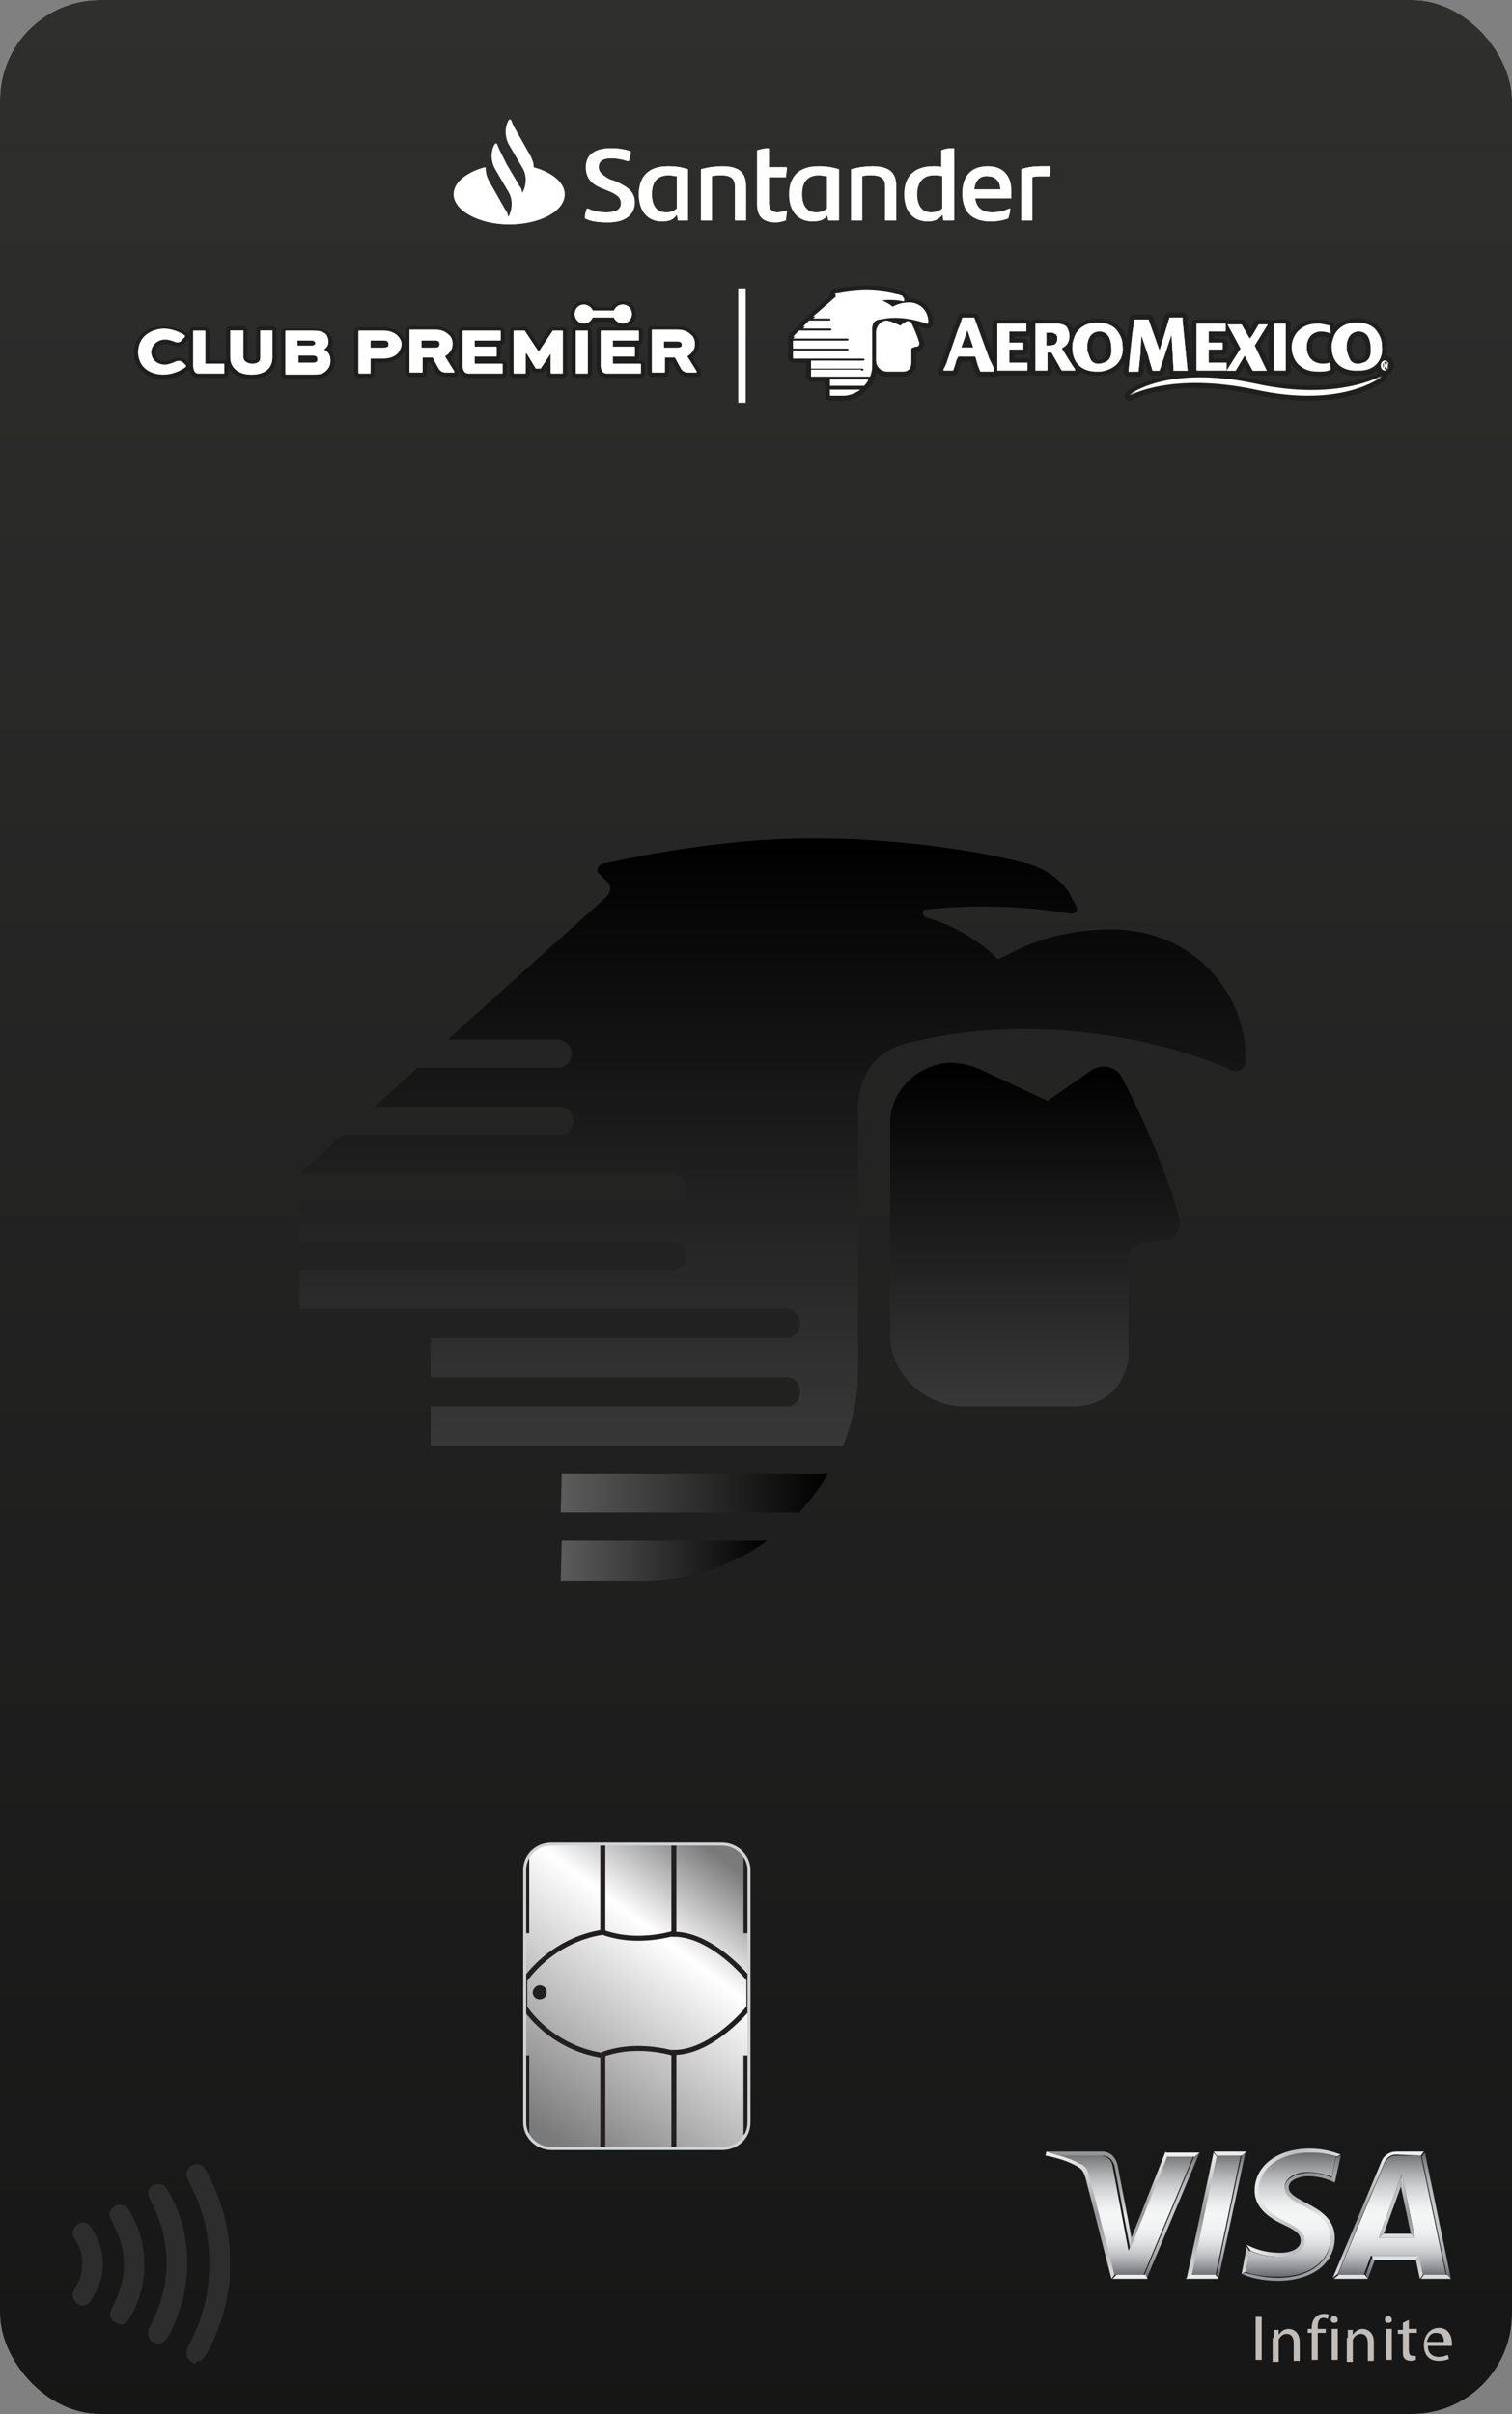 <svg xmlns="http://www.w3.org/2000/svg" width="151" height="241" fill="none"><rect width="100%" height="100%" fill="#808080" stroke="none"/><g clip-path="url(#a)"><rect width="151" height="241" fill="#fff" rx="10"/><path fill="url(#b)" d="M164.4-9.9H-16.1v262.7h180.5V-9.9Z"/><path fill="#C2BCB8" d="M126 231.3v4.3h-.6v-4.3h.6ZM127.2 233.4v-.8h.5v.5c.2-.3.5-.6 1-.6.4 0 1.1.3 1.1 1.3v1.9h-.6v-1.8c0-.5-.2-.9-.7-.9-.4 0-.7.3-.8.6V235.8h-.6v-2.4h.1ZM131 235.6v-2.7h-.4v-.4h.4v-.1c0-.4.1-.8.4-1.1.2-.2.5-.3.8-.3.2 0 .4 0 .5.1l-.1.4c-.1 0-.2-.1-.4-.1-.5 0-.6.4-.6.9v.2h.8v.4h-.8v2.7h-.6ZM133.6 231.6c0 .2-.1.3-.4.3-.2 0-.3-.2-.3-.3 0-.2.1-.4.4-.4.2.1.3.2.3.4Zm-.6 4v-3.1h.6v3.1h-.6ZM134.6 233.4v-.8h.5v.5c.2-.3.5-.6 1-.6.4 0 1.1.3 1.1 1.3v1.9h-.6v-1.8c0-.5-.2-.9-.7-.9-.4 0-.7.3-.8.6V235.8h-.6v-2.4h.1ZM139 231.6c0 .2-.1.3-.4.3-.2 0-.3-.2-.3-.3 0-.2.1-.4.4-.4.2.1.3.2.3.4Zm-.6 4v-3.1h.6v3.1h-.6ZM140.7 231.6v.9h.8v.4h-.8v1.7c0 .4.1.6.4.6h.3v.4c-.1 0-.3.1-.5.1-.3 0-.5-.1-.6-.2-.2-.2-.2-.4-.2-.8V233h-.5v-.4h.5v-.7l.6-.3ZM142.6 234.2c0 .8.5 1.1 1.1 1.1.4 0 .6-.1.9-.2l.1.4c-.2.1-.5.2-1 .2-1 0-1.5-.6-1.5-1.6 0-.9.6-1.7 1.5-1.7 1 0 1.3.9 1.3 1.5v.3h-2.4Zm1.6-.4c0-.4-.1-.9-.8-.9-.6 0-.8.5-.9.9h1.7Z"/><path fill="url(#c)" d="M124.4 226.8c.7.3 1.9.5 3.2.5 3.2 0 5.3-1.6 5.3-4 0-1.8-1.5-2.6-2.8-3.2-1-.5-1.8-1-1.8-1.8 0-.5.5-1.2 1.7-1.4.4-.1 1.6-.1 3 .4l.4-2c-.6-.2-1.5-.4-2.6-.4-3 0-5.1 1.6-5.2 3.8 0 1.6 1.5 2.6 2.7 3.1 1.2.6 1.9 1.1 1.9 1.9 0 1.1-1.2 1.6-2.3 1.6h-.1c-1.4 0-2.3-.3-3-.6l-.4 2.1Zm17.7.3h2.3l-2.5-11.9h-2.5c-.5 0-.9.3-1.1.7l-4.7 11.2h2.6l.7-1.9h4.7l.5 1.9Zm-23.2 0h2.5l2.5-11.9h-2.5l-2.5 11.9Zm-7.6 0h2.9l5-11.9h-2.7l-3.8 9.5-1.6-8.5c-.1-.6-.6-1-1.2-1h-4.3c.7.2 1.5.5 2 .8.6.3.8.7 1 1.3l2.7 9.8Zm30-3.7h-3.6l2.3-6.4 1.3 6.4Z"/><path fill="url(#d)" d="M124.9 224.7c.7.3 1.6.6 3 .6h.1c1.1 0 2.3-.5 2.3-1.6 0-.8-.7-1.3-1.9-1.9-1.2-.6-2.7-1.5-2.7-3.1 0-2.2 2.1-3.8 5.2-3.8 1.1 0 2 .2 2.6.4l.4-.2c-.8-.3-1.8-.6-3.1-.6-3.2 0-5.5 1.7-5.5 4.2 0 1.8 1.6 2.8 2.9 3.4 1.3.6 1.7 1 1.7 1.6 0 .8-1 1.2-2 1.2-1.6 0-2.6-.4-3.4-.8l.4.6Z"/><path fill="url(#e)" d="m124.4 226.8.4-2-.3-.5-.5 2.7.4-.2Zm-11.4-3.4 3.4-8.6.2.4-3.8 9.5.2-1.3Zm-1.7 3.7-2.5-9.8c-.2-.7-.3-1-1-1.3-.5-.3-1.3-.6-2-.8l-1.3-.4-.1.4c1.1.2 2.4.6 3.2 1.1.5.3.6.5.8 1.1l2.6 10.1.3-.4Zm7.2.4 2.7-12.6.3.4-2.5 11.9-.5.3Zm23.4-12.3.3-.4h-2.8c-.6 0-1.2.4-1.4.9l-4.9 11.7.5-.4 4.7-11.2c.2-.4.6-.7 1.1-.7m1.9 8.3L140 217l-.1 1.3 1 4.7.4.4Zm.8 3.7-.4-1.9-.3.4.4 1.9.3-.4Z"/><path fill="url(#f)" d="m140 217-2.3 6.4.5-.4 1.7-4.7.1-1.3Zm-6.1-1.8-.6 2.7-.3-.5.4-2 .5-.2Zm11 12.3-2.6-12.6-.3.4 2.5 11.9.4.3Zm-23.4-.4 2.5-11.9.4-.4-2.7 12.6-.2-.3Zm-1.7-12.2-5.3 12.6-.2-.4 5-11.9.5-.3Zm16.8 12.6.7-1.9-.2-.4-.7 1.9.2.4Z"/><path fill="url(#g)" d="M141.7 225.2H137l.2.4h4.2l.3-.4Zm-5.1 2.3h-3.4l.5-.4h2.6l.3.4Zm8.3 0h-3l.3-.4h2.3l.4.4Zm-33.8 0h3.5l-.2-.4h-2.9l-.4.4Zm7.8-.4h2.5l.3.4h-3.3l.5-.4Z"/><path fill="url(#h)" d="M105.8 215.2h4.3c.6 0 1 .4 1.2 1l1.6 8.5.1-1.3-1.4-7.3c-.2-.8-.8-1.3-1.5-1.3h-5.6l1.3.4ZM124 227c.8.4 2.2.7 3.6.7 3.4 0 5.7-1.7 5.7-4.3 0-3.3-4.6-3.5-4.6-5 0-.5.4-.9 1.4-1.1.5-.1 1.8-.1 3.2.6l-.3-.5c-1.4-.6-2.6-.5-3-.4-1.2.2-1.7.9-1.7 1.4 0 .8.8 1.3 1.8 1.8 1.3.7 2.8 1.5 2.8 3.2 0 2.4-2.1 4-5.3 4-1.3 0-2.5-.3-3.2-.5l-.4.1Z"/><path fill="url(#i)" d="M140.9 223h-2.7l-.5.4h3.6l-.4-.4Zm-21.1-8.1h-3.4l.2.4h2.7l.5-.4Zm4.2.3h-2.5l-.3-.4h3.3l-.5.4Z"/><g fill="#fff" stroke="#000" stroke-linecap="round" stroke-linejoin="round" stroke-width="1.004" opacity=".29"><path d="M88.5 32.1c.2 0 .4.1.5.1.2.1.5.2.9.4l.6-.4c.2-.1.4 0 .5.1.2.4.6 1.3.8 2 0 .1 0 .2-.2.3-.1 0-.2 0-.4.1-.2 0-.2.2-.2.3v1.3c0 .2-.1.8-.8.8h-1.6c-.6 0-1.1-.5-1.1-1v-3c.1-.7.6-1 1-1Z"/><path d="M86 37h-5v.6h5.9s.2-.5.2-1v-3.8c0-.3.1-.8.7-.9h.1c1.7-.4 3.5 0 4.6.4.2.1.2-.1.2-.1 0-.9-.6-1.8-1.8-1.9-1 0-1.5.3-1.7.4h-.1c-.2-.2-.6-.4-1-.6-.1 0-.1-.1 0-.1.9-.1 1.7 0 2.1.1.1 0 .1 0 .1-.1s0-.1-.1-.2c-.1-.2-.3-.4-.6-.4-.7-.2-2-.4-3-.4-1.2 0-2.5.2-2.9.3h-.2c-.1 0-.1.1-.1.1l.1.1c0 .1.1.1 0 .2l-2.3 2h1.6c.1 0 .2.1.2.2s-.1.2-.2.2h-2l-.6.6h2.7c.1 0 .2.1.2.2s-.1.2-.2.2h-3.1l-.6.6h5.4c.1 0 .2.1.2.2s-.1.2-.2.2h-5.4v.6h5.4c.1 0 .2.1.2.2s-.1.2-.2.2h-5.4v.6h7c.1 0 .2.1.2.2s-.1.2-.2.2H81v.6h5.1c.1 0 .2.1.2.2s-.1.2-.2.2H86V37ZM82.9 38.9v.6h1.2c1.1 0 1.8-.6 1.8-.6h-3ZM82.9 37.9v.6h3.4c.2-.2.4-.5.4-.6h-3.8ZM135.7 36.4h-.2c-.2 0-.4-.1-.5-.2l-.1-.1c-.2-.3-.3-.7-.4-1-.1-.8.1-1.9 1.1-2h.2c1 .1 1.1 1.2 1.1 2 0 .3-.1.8-.4 1l-.1.1c-.3.1-.5.2-.7.2Zm2.3-1.9c0-.5-.2-.9-.4-1.2-.4-.7-1.2-1-2.1-1-.9 0-1.6.3-2.1 1-.2.3-.3.7-.4 1.1-.1 1.5.7 2.5 2.2 2.6h.6c1.5 0 2.4-1.1 2.2-2.5ZM128.4 33.4v-1h-1.2V37h1.2v-3.6ZM121.5 36.3h-.8V34.9h1.4v-.6h-1.4v-1.2h1.7v-.7h-2.9V37h3v-.7c-.1-.1-.6 0-1 0ZM101.6 36.3h-.8V34.9h1.4v-.6h-1.4v-1.2h1.7v-.7h-2.9V37h3v-.7c0-.1-.6 0-1 0Z"/><path d="m125.3 34.5 1.3-2.1h-.9c-.3.5-.6 1.1-.8 1.3l-.1.1-.8-1.4h-1.4l1.3 2.4-1.4 2.2h.9l.9-1.5.8 1.5h1.4l-1.2-2.5ZM132.1 36.4c-1.1 0-1.6-.8-1.6-1.7 0-.8.4-1.5 1.3-1.6.3 0 .6 0 1.1.2l-.1-.7s-.4-.1-1-.2c-.8 0-1.4.1-2 .6-.5.4-.8 1.1-.8 1.7 0 .7.3 1.4.8 1.8.6.5 1.2.6 1.9.6.5 0 .8 0 1.2-.2l-.1-.7c.1 0-.2.2-.7.2ZM116.8 31.7h1.3v.3c.3 3.1.5 5 .5 5h-1.4l-.1-1.9-.1-1.7-1.2 3.6h-.7s-.4-1.3-.4-1.4l-.7-2.1s-.1 1.2-.1 1.7c-.1 1-.2 1.9-.2 1.9h-1s.4-4.3.5-4.5c0-.3.1-.7.1-.7h1.4l1.1 3.1 1-3.3ZM109.8 36.4h-.2c-.2 0-.4-.1-.5-.2l-.1-.1c-.2-.3-.3-.7-.4-1-.1-.8.1-1.9 1.1-2h.2c1 .1 1.1 1.2 1.1 2 0 .3-.1.8-.4 1l-.1.1c-.3.1-.5.2-.7.2Zm2.3-1.9c0-.5-.2-.9-.4-1.2-.4-.7-1.2-1-2.1-1-.9 0-1.6.3-2.1 1-.2.3-.3.7-.4 1.1-.1 1.5.7 2.5 2.2 2.6h.6c1.5-.1 2.4-1.1 2.2-2.5ZM96 34.7l.6-1.7v-.1l.6 1.8H96Zm3.3 2.3c0-.1-.3-.7-.5-1.1l-1.5-4.1h-1.2s-.3 1-.4 1.1l-1.1 3.2c-.1.4-.4.9-.4.9h1s.3-.9.3-1l.2-.4h1.7l.2.7c0 .1.3.8.3.8h1.4V37Z"/><path d="M105.3 34.4c-.2.1-.6.1-.8.1v-1.3h.1c.4 0 .6 0 .7.1.2.1.3.2.3.5s-.1.5-.3.6Zm2.1 2.6c-.3-.4-.4-.6-.6-.9l-.8-1.3c.4-.2.8-.5.8-1.2 0-.4-.2-.8-.3-.9-.2-.2-.4-.2-.7-.3h-2.4V37h1.2v-1.8h.4l.8 1.4c.1.2.2.4.3.4h1.3ZM138.3 36.5c.1 0 .2 0 .2-.1s-.1-.1-.1-.1h-.1v.2Zm-.1-.2h.2c.1 0 .2 0 .2.2 0 .1 0 .1-.1.1l.1.2h-.1l-.1-.2h-.1v.2h-.1v-.5Zm.5.2c0-.2-.2-.4-.3-.4-.2 0-.3.2-.3.4s.2.4.3.4c.2 0 .3-.2.3-.4Zm-.8 0c0-.2.2-.5.4-.5s.4.2.4.5c0 .2-.2.5-.4.5s-.4-.2-.4-.5ZM125.4 38.4c-8.9-1.9-12.6 1.1-12.6 1.1s4.1-2.4 12.6-.6c8.7 1.9 12.6-1.3 12.6-1.3s-4.4 2.5-12.6.8Z"/></g><path fill="#fff" d="M88.5 32c.2 0 .4.1.5.1.2.1.5.2.9.4l.6-.4c.2-.1.4 0 .5.1.2.4.6 1.3.8 2 0 .1 0 .2-.2.3-.1 0-.2 0-.4.1-.2 0-.2.2-.2.3v1.3c0 .2-.1.8-.8.8h-1.6c-.6 0-1.1-.5-1.1-1v-3c.1-.6.6-1 1-1Z"/><path fill="#fff" d="M86 36.9h-5v.6h5.9s.2-.5.2-1v-3.8c0-.3.1-.8.7-.9h.1c1.7-.4 3.5 0 4.6.4.2.1.2-.1.2-.1 0-.9-.6-1.8-1.8-1.9-1 0-1.5.3-1.7.4h-.1c-.2-.2-.6-.4-1-.6-.1 0-.1-.1 0-.1.9-.1 1.7 0 2.1.1.1 0 .1 0 .1-.1s0-.1-.1-.2c-.1-.2-.3-.4-.6-.4-.7-.2-2-.4-3-.4-1.2 0-2.5.2-2.9.3h-.2c-.1 0-.1.1-.1.1l.1.1c0 .1.1.1 0 .2l-2.3 2h1.6c.1 0 .2.1.2.2s-.1.2-.2.2h-2l-.6.6h2.7c.1 0 .2.1.2.2s-.1.2-.2.2h-3.1l-.6.6h5.4c.1 0 .2.1.2.2s-.1.2-.2.2h-5.4v.6h5.4c.1 0 .2.1.2.2s-.1.2-.2.2h-5.4v.6h7c.1 0 .2.1.2.2s-.1.2-.2.2H81v.6h5.1c.1 0 .2.1.2.2s-.1.2-.2.2H86v-.1ZM82.9 38.9v.6h1.2c1.1 0 1.8-.6 1.8-.6h-3ZM82.9 37.9v.6h3.4c.2-.2.4-.5.4-.6h-3.8ZM135.7 36.3h-.2c-.2 0-.4-.1-.5-.2l-.1-.1c-.2-.3-.3-.7-.4-1-.1-.8.1-1.9 1.1-2h.2c1 .1 1.1 1.2 1.1 2 0 .3-.1.8-.4 1l-.1.1c-.3.1-.5.2-.7.2Zm2.3-1.9c0-.5-.2-.9-.4-1.2-.4-.7-1.2-1-2.1-1-.9 0-1.6.3-2.1 1-.2.3-.3.7-.4 1.1-.1 1.5.7 2.5 2.2 2.6h.6c1.5 0 2.4-1 2.2-2.5ZM128.4 33.3v-1h-1.2v4.6h1.2v-3.6ZM121.5 36.2h-.8V34.8h1.4v-.6h-1.4V33h1.7v-.7h-2.9v4.6h3v-.7h-1ZM101.6 36.2h-.8V34.8h1.4v-.6h-1.4V33h1.7v-.7h-2.9v4.6h3v-.7h-1ZM125.3 34.5l1.3-2.1h-.9c-.3.5-.6 1.1-.8 1.3l-.1.1-.8-1.4h-1.4l1.3 2.4-1.4 2.2h.9l.9-1.5.8 1.5h1.4l-1.2-2.5ZM132.1 36.3c-1.1 0-1.6-.8-1.6-1.7 0-.8.4-1.5 1.3-1.6.3 0 .6 0 1.1.2l-.1-.7s-.4-.1-1-.2c-.8 0-1.4.1-2 .6-.5.4-.8 1.1-.8 1.7 0 .7.3 1.4.8 1.8.6.5 1.2.6 1.9.6.5 0 .8 0 1.2-.2l-.1-.7c.1.1-.2.2-.7.2ZM116.8 31.7h1.3v.3c.3 3.1.5 5 .5 5h-1.4l-.1-1.9-.1-1.7-1.2 3.6h-.7s-.4-1.3-.4-1.4l-.7-2.1s-.1 1.2-.1 1.7c-.1 1-.2 1.9-.2 1.9h-1s.4-4.3.5-4.5c0-.3.1-.7.1-.7h1.4l1.1 3.1 1-3.3ZM109.8 36.3h-.2c-.2 0-.4-.1-.5-.2l-.1-.1c-.2-.3-.3-.7-.4-1-.1-.8.1-1.9 1.1-2h.2c1 .1 1.1 1.2 1.1 2 0 .3-.1.8-.4 1l-.1.1c-.3.1-.5.2-.7.2Zm2.3-1.9c0-.5-.2-.9-.4-1.2-.4-.7-1.2-1-2.1-1-.9 0-1.6.3-2.1 1-.2.3-.3.7-.4 1.1-.1 1.5.7 2.5 2.2 2.6h.6c1.5 0 2.4-1 2.2-2.5ZM96 34.7l.6-1.7v-.1l.6 1.8H96Zm3.3 2.2c0-.1-.3-.7-.5-1.1l-1.5-4.1h-1.2s-.3 1-.4 1.1L94.6 36c-.1.4-.4.9-.4.9h1s.3-.9.3-1l.2-.4h1.7l.2.7c0 .1.3.8.3.8h1.4v-.1Z"/><path fill="#fff" d="M105.3 34.4c-.2.1-.6.1-.8.1v-1.3h.1c.4 0 .6 0 .7.1.2.1.3.2.3.5 0 .2-.1.5-.3.6Zm2.1 2.5c-.3-.4-.4-.6-.6-.9l-.8-1.3c.4-.2.8-.5.8-1.2 0-.4-.2-.8-.3-.9-.2-.2-.4-.2-.7-.3h-2.4v4.6h1.2v-1.8h.4l.8 1.4c.1.2.2.4.3.4h1.3ZM138.3 36.4c.1 0 .2 0 .2-.1s-.1-.1-.1-.1h-.1v.2Zm-.1-.2h.2c.1 0 .2 0 .2.2 0 .1 0 .1-.1.1l.1.2h-.1l-.1-.2h-.1v.2h-.1v-.5Zm.5.3c0-.2-.2-.4-.3-.4-.2 0-.3.2-.3.4s.2.4.3.4c.2-.1.3-.2.3-.4Zm-.8 0c0-.3.2-.5.4-.5s.4.2.4.5c0 .2-.2.4-.4.4s-.4-.2-.4-.4ZM125.4 38.3c-8.9-1.9-12.6 1.1-12.6 1.1s4.1-2.4 12.6-.6c8.7 1.9 12.6-1.3 12.6-1.3s-4.4 2.6-12.6.8ZM88.5 32.1c.2 0 .4.1.5.1.2.1.5.3.9.4l.6-.4c.2-.1.4 0 .5.1.2.4.6 1.3.8 2 0 .1 0 .2-.2.3-.1 0-.2 0-.4.1-.2 0-.2.2-.2.3v1.3c0 .2-.1.8-.8.8h-1.6c-.6 0-1.1-.5-1.1-1v-3c.1-.7.6-1 1-1Z"/><path fill="#fff" d="M86 37h-5v.6h5.9s.2-.5.2-1v-3.8c0-.3.1-.8.7-.9h.1c1.7-.4 3.5 0 4.6.4.2.1.2-.1.2-.1 0-.9-.6-1.8-1.8-1.9-1 0-1.5.3-1.7.4h-.1c-.2-.2-.6-.4-1-.6-.1 0-.1-.1 0-.1.9-.1 1.7 0 2.1.1.1 0 .1 0 .1-.1s0-.1-.1-.2c-.1-.2-.3-.4-.6-.4-.7-.2-2-.4-3-.4-1.2 0-2.5.2-2.9.3-.1 0-.2 0-.2.1-.1 0-.1.1-.1.1l.1.1c0 .1.1.1 0 .2l-2.3 2h1.6c.1 0 .2.1.2.2s-.1.2-.2.2h-2l-.6.6h2.7c.1 0 .2.1.2.2s-.1.2-.2.2h-3.1l-.6.6h5.4c.1 0 .2.1.2.2s-.1.2-.2.2h-5.4v.6h5.4c.1 0 .2.1.2.2s-.1.2-.2.2h-5.4v.6h7c.1 0 .2.1.2.2s-.1.2-.2.2H81v.6h5.1c.1 0 .2.1.2.2s-.1.2-.2.2H86V37ZM82.9 38.9v.6h1.2c1.1 0 1.8-.6 1.8-.6h-3ZM82.9 37.9v.6h3.4c.2-.2.4-.5.4-.6h-3.8ZM135.7 36.4h-.2c-.2 0-.4-.1-.5-.2l-.1-.1c-.2-.3-.3-.7-.4-1-.1-.8.1-1.9 1.1-2h.2c1 .1 1.1 1.2 1.1 2 0 .3-.1.8-.4 1l-.1.1c-.3.1-.5.2-.7.2Zm2.3-1.9c0-.5-.2-.9-.4-1.2-.4-.7-1.2-1-2.1-1-.9 0-1.6.3-2.1 1-.2.3-.3.7-.4 1.1-.1 1.5.7 2.5 2.2 2.6h.6c1.5 0 2.4-1.1 2.2-2.5ZM128.4 33.4v-1h-1.2V37h1.2v-3.6ZM121.5 36.3h-.8V34.9h1.4v-.6h-1.4v-1.2h1.7v-.7h-2.9V37h3v-.7c-.1-.1-.6 0-1 0ZM101.6 36.3h-.8V34.9h1.4v-.6h-1.4v-1.2h1.7v-.7h-2.9V37h3v-.7c0-.1-.6 0-1 0Z"/><path fill="#fff" d="m125.3 34.5 1.3-2.1h-.9c-.3.5-.6 1.1-.8 1.3l-.1.1-.8-1.4h-1.4l1.3 2.4-1.4 2.2h.9l.9-1.5.8 1.5h1.4l-1.2-2.5ZM132.1 36.4c-1.1 0-1.6-.8-1.6-1.7 0-.8.4-1.5 1.3-1.6.3 0 .6 0 1.1.2l-.1-.7s-.4-.1-1-.2c-.8 0-1.4.1-2 .6-.5.4-.8 1.1-.8 1.7 0 .7.3 1.4.8 1.8.6.5 1.2.6 1.9.6.5 0 .8 0 1.2-.2l-.1-.7c.1 0-.2.2-.7.2ZM116.8 31.7h1.3v.3c.3 3.1.5 5 .5 5h-1.4l-.1-1.9-.1-1.7-1.2 3.6h-.7s-.4-1.3-.4-1.4l-.7-2.1s-.1 1.2-.1 1.7c-.1 1-.2 1.9-.2 1.9h-1s.4-4.3.5-4.5c0-.3.1-.7.1-.7h1.4l1.1 3.1 1-3.3ZM109.8 36.4h-.2c-.2 0-.4-.1-.5-.2l-.1-.1c-.2-.3-.3-.7-.4-1-.1-.8.1-1.9 1.1-2h.2c1 .1 1.1 1.2 1.1 2 0 .3-.1.8-.4 1l-.1.1c-.3.1-.5.2-.7.2Zm2.3-1.9c0-.5-.2-.9-.4-1.1-.4-.7-1.2-1-2.1-1-.9 0-1.6.3-2.1 1-.2.3-.3.7-.4 1.1-.1 1.5.7 2.5 2.2 2.6h.6c1.5-.2 2.4-1.2 2.2-2.6ZM96 34.7l.6-1.7v-.1l.6 1.8H96Zm3.3 2.3c0-.1-.3-.7-.5-1.1l-1.5-4.1h-1.2s-.3 1-.4 1.1l-1.1 3.2c-.1.4-.4.9-.4.9h1s.3-.9.3-1l.2-.4h1.7l.2.7c0 .1.3.8.3.8h1.4V37Z"/><path fill="#fff" d="M105.3 34.4c-.2.1-.6.1-.8.1v-1.3h.1c.4 0 .6 0 .7.1.2.1.3.2.3.5s-.1.5-.3.6Zm2.1 2.6c-.3-.4-.4-.6-.6-.9l-.8-1.3c.4-.2.8-.5.8-1.2 0-.4-.2-.8-.3-.9-.2-.2-.4-.2-.7-.3h-2.4V37h1.2v-1.8h.4l.8 1.4c.1.2.2.4.3.4h1.3ZM138.3 36.5c.1 0 .2 0 .2-.1s-.1-.1-.1-.1h-.1v.2Zm-.1-.2h.2c.1 0 .2 0 .2.2 0 .1 0 .1-.1.1l.1.2h-.1l-.1-.2h-.1v.2h-.1v-.5Zm.5.2c0-.2-.2-.4-.3-.4-.2 0-.3.2-.3.4s.2.4.3.4c.2 0 .3-.2.3-.4Zm-.8 0c0-.3.2-.5.4-.5s.4.2.4.5c0 .2-.2.5-.4.5s-.4-.2-.4-.5ZM125.4 38.4c-8.9-1.9-12.6 1.1-12.6 1.1s4.1-2.4 12.6-.6c8.7 1.9 12.6-1.3 12.6-1.3s-4.4 2.5-12.6.8Z"/><g fill="#fff" stroke="#000" stroke-linecap="round" stroke-linejoin="round" stroke-width=".846" opacity=".3"><path d="M62.2 30.5c-.4 0-.7.2-.9.6h-2.1c-.1-.3-.5-.6-.9-.6-.5 0-.9.4-.9.9s.4.9.9.9c.4 0 .7-.2.9-.6h2.1c.1.3.5.6.9.6.5 0 .9-.4.9-.9s-.4-.9-.9-.9ZM25.2 36.4c-.4 0-.9-.2-.9-.7V33H23v2.7c0 1 .8 1.7 2.1 1.7s2.1-.6 2.1-1.7V33H26v2.7c0 .5-.3.7-.8.7ZM32.2 35c.4-.2.6-.5.6-.8 0-.2-.1-.4-.2-.6-.3-.3-.7-.4-1.4-.4h-2.7v4.2h2.8c.7 0 1-.1 1.3-.4.3-.3.4-.6.4-.9 0-.6-.2-.9-.8-1.1Zm-2.4-1H31c.2 0 .3 0 .4.1.1.1.1.1.1.2s0 .2-.1.2c-.1.1-.2.1-.4.1h-1.3V34h.1Zm1.8 2.2c-.1.1-.2.1-.4.1h-1.4v-.8h1.4c.3 0 .4.1.4.1.1.1.1.2.1.3 0 .2 0 .3-.1.3ZM39.7 33.6c-.3-.3-.8-.5-1.4-.5h-2.5v4.2H37v-1.5h1.3c.6 0 1.1-.2 1.4-.5.2-.2.4-.6.4-.9 0-.3-.2-.6-.4-.8Zm-1 1.2c-.1.1-.3.1-.4.1H37V34h1.3c.1 0 .3 0 .4.1.1.1.1.2.1.3 0 .2 0 .3-.1.4ZM53.8 35.2l-1.4-2.1h-1.1v4.2h1.2v-2h.1l.9 1.5h.5l1-1.5v2h1.2v-4.2h-1l-1.4 2.1ZM58.7 33.1h-1.2v4.2h1.2v-4.2ZM20.5 36.3v-3.2h-1.2v3.5s0 .7.5.7h2.6v-.9h-1.9v-.1ZM61.2 36.3v-.7h2.2v-.9h-2.2V34h2.6v-.9H60v3.5s0 .7.6.7H64v-.9h-2.8v-.1ZM47.4 36.3v-.7h2.2v-.9h-2.2V34H50v-.9h-3.8v3.5s0 .7.6.7h3.4v-.9h-2.8v-.1ZM13.8 35.2c0 1.3 1 2.2 2.5 2.2 1.1 0 1.9-.5 2.3-.8l-.3-.3c-.4-.4-1 0-1 0-.3.1-.6.2-.8.2-.8 0-1.4-.5-1.4-1.3 0-.7.6-1.3 1.4-1.3.3 0 .6.1.9.2 0 0 .5.3.8-.2l.3-.3c-.7-.4-1.5-.6-2.3-.6-1.4 0-2.4.9-2.4 2.2ZM44.4 35.6c.5-.3.8-.7.8-1.2 0-.3-.1-.7-.4-.9-.3-.3-.7-.5-1.4-.5h-2.5v4.2h1.3v-1.5h1l.6 1.1s.2.4.7.4h.9l-1-1.6Zm-.6-.9c-.1.1-.2.1-.4.1h-1.3V34h1.3c.1 0 .3 0 .4.1.1.1.1.2.1.3 0 .1 0 .2-.1.3ZM68.6 35.6c.5-.3.8-.7.8-1.2 0-.3-.1-.7-.4-.9-.3-.3-.7-.5-1.4-.5h-2.5v4.2h1.3v-1.5h1l.6 1.1s.2.4.7.4h.9l-1-1.6Zm-.6-.8c-.1.1-.2.1-.4.1h-1.3v-.8h1.3c.1 0 .3 0 .4.1.1.1.1.2.1.3 0 .1 0 .2-.1.3Z"/></g><path fill="#fff" d="M62.2 30.5c-.4 0-.7.2-.9.6h-2.1c-.1-.3-.5-.6-.9-.6-.5 0-.9.4-.9.9s.4.9.9.9c.4 0 .7-.2.9-.6h2.1c.1.3.5.6.9.6.5 0 .9-.4.9-.9s-.4-.9-.9-.9ZM25.2 36.4c-.4 0-.9-.2-.9-.7V33H23v2.7c0 1 .8 1.7 2.1 1.7s2.1-.6 2.1-1.7V33H26v2.7c0 .5-.3.7-.8.7ZM32.2 35c.4-.2.6-.5.6-.8 0-.2-.1-.4-.2-.6-.3-.3-.7-.4-1.4-.4h-2.7v4.2h2.8c.7 0 1-.1 1.3-.4.3-.3.4-.6.4-.9 0-.6-.2-.9-.8-1.1Zm-2.4-1H31c.2 0 .3 0 .4.1.1.1.1.1.1.2s0 .2-.1.2c-.1.1-.2.1-.4.1h-1.3V34h.1Zm1.8 2.2c-.1.1-.2.1-.4.1h-1.4v-.8h1.4c.3 0 .4.1.4.1.1.1.1.2.1.3 0 .2 0 .3-.1.3ZM39.7 33.6c-.3-.3-.8-.5-1.4-.5h-2.5v4.2H37v-1.5h1.3c.6 0 1.1-.2 1.4-.5.2-.2.4-.6.4-.9 0-.3-.2-.6-.4-.8Zm-1 1.2c-.1.1-.3.1-.4.1H37V34h1.3c.1 0 .3 0 .4.1.1.1.1.2.1.3 0 .2 0 .3-.1.4ZM53.8 35.2l-1.4-2.1h-1.1v4.2h1.2v-2h.1l.9 1.5h.5l1-1.5v2h1.2v-4.2h-1l-1.4 2.1ZM58.7 33.1h-1.2v4.2h1.2v-4.2ZM20.5 36.3v-3.2h-1.2v3.5s0 .7.5.7h2.6v-.9h-1.9v-.1ZM61.2 36.3v-.7h2.2v-.9h-2.2V34h2.6v-.9H60v3.5s0 .7.6.7H64v-.9h-2.8v-.1ZM47.4 36.3v-.7h2.2v-.9h-2.2V34H50v-.9h-3.8v3.5s0 .7.6.7h3.4v-.9h-2.8v-.1ZM13.8 35.2c0 1.3 1 2.2 2.5 2.2 1.1 0 1.9-.5 2.3-.8l-.3-.3c-.4-.4-1 0-1 0-.3.1-.6.2-.8.2-.8 0-1.4-.5-1.4-1.3 0-.7.6-1.3 1.4-1.3.3 0 .6.1.9.2 0 0 .5.3.8-.2l.3-.3c-.7-.4-1.5-.6-2.3-.6-1.4 0-2.4.9-2.4 2.2ZM44.4 35.6c.5-.3.8-.7.8-1.2 0-.3-.1-.7-.4-.9-.3-.3-.7-.5-1.4-.5h-2.5v4.2h1.3v-1.5h1l.6 1.1s.2.4.7.4h.9l-1-1.6Zm-.6-.9c-.1.1-.2.1-.4.1h-1.3V34h1.3c.1 0 .3 0 .4.1.1.1.1.2.1.3 0 .1 0 .2-.1.3ZM68.6 35.6c.5-.3.8-.7.8-1.2 0-.3-.1-.7-.4-.9-.3-.3-.7-.5-1.4-.5h-2.5v4.2h1.3v-1.5h1l.6 1.1s.2.4.7.4h.9l-1-1.6Zm-.6-.8c-.1.1-.2.1-.4.1h-1.3v-.8h1.3c.1 0 .3 0 .4.1.1.1.1.2.1.3 0 .1 0 .2-.1.3Z"/><path fill="#fff" d="M62.2 30.4c-.4 0-.7.2-.9.6h-2.1c-.1-.3-.5-.6-.9-.6-.5 0-.9.4-.9.9s.4.9.9.9c.4 0 .7-.2.9-.6h2.1c.1.3.5.6.9.6.5 0 .9-.4.9-.9s-.4-.9-.9-.9ZM25.2 36.3c-.4 0-.9-.2-.9-.7V33H23v2.7c0 1 .8 1.7 2.1 1.7s2.1-.6 2.1-1.7V33H26v2.7c0 .4-.3.6-.8.6ZM32.2 34.8c.4-.2.6-.5.6-.8 0-.2-.1-.4-.2-.6-.3-.3-.7-.4-1.4-.4h-2.7v4.2h2.8c.7 0 1-.1 1.3-.4.3-.3.4-.6.4-.9 0-.5-.2-.8-.8-1.1Zm-2.4-.9H31c.2 0 .3 0 .4.1.1.1.1.1.1.2s0 .2-.1.2c-.1.1-.2.1-.4.1h-1.3v-.6h.1Zm1.8 2.2c-.1.1-.2.1-.4.1h-1.4v-.8h1.4c.3 0 .4.1.4.1.1.1.1.2.1.3 0 .2 0 .3-.1.3ZM39.7 33.5c-.3-.3-.8-.5-1.4-.5h-2.5v4.2H37v-1.5h1.3c.6 0 1.1-.2 1.4-.5.2-.2.4-.6.4-.9 0-.3-.2-.6-.4-.8Zm-1 1.1c-.1.1-.3.1-.4.1H37v-.8h1.3c.1 0 .3 0 .4.1.1.1.1.2.1.3 0 .1 0 .3-.1.3ZM53.8 35.1 52.4 33h-1.1v4.2h1.2v-2h.1l.9 1.5h.5l1-1.5v2h1.2V33h-1l-1.4 2.1ZM58.7 33h-1.2v4.2h1.2V33ZM20.5 36.2V33h-1.2v3.5s0 .7.5.7h2.6v-.9h-1.9v-.1ZM61.2 36.2v-.7h2.2v-.9h-2.2v-.7h2.6V33H60v3.5s0 .7.6.7H64v-.9h-2.8v-.1ZM47.4 36.2v-.7h2.2v-.9h-2.2v-.7H50V33h-3.8v3.5s0 .7.6.7h3.4v-.9h-2.8v-.1ZM13.8 35.1c0 1.3 1 2.2 2.5 2.2 1.1 0 1.9-.5 2.3-.8l-.3-.3c-.4-.4-1 0-1 0-.3.1-.6.2-.8.2-.8 0-1.4-.5-1.4-1.3 0-.7.6-1.3 1.4-1.3.3 0 .6.1.9.2 0 0 .5.3.8-.2l.3-.3c-.6-.4-1.4-.7-2.2-.7-1.5.1-2.5 1-2.5 2.3ZM44.4 35.5c.5-.3.8-.7.8-1.2 0-.3-.1-.7-.4-.9-.3-.3-.7-.5-1.4-.5h-2.5v4.2h1.3v-1.5h1l.6 1.1s.2.4.7.4h.9l-1-1.6Zm-.6-.9c-.1.1-.2.1-.4.1h-1.3v-.8h1.3c.1 0 .3 0 .4.1.1.1.1.2.1.3 0 .1 0 .2-.1.3ZM68.6 35.5c.5-.3.8-.7.8-1.2 0-.3-.1-.7-.4-.9-.3-.3-.7-.5-1.4-.5h-2.5v4.2h1.3v-1.5h1l.6 1.1s.2.4.7.4h.9l-1-1.6Zm-.6-.9c-.1.1-.2.1-.4.1h-1.3v-.8h1.3c.1 0 .3 0 .4.1.1.1.1.2.1.3 0 .2 0 .3-.1.3Z"/><path stroke="#fff" stroke-width=".75" d="M74.1 28.8v11.4"/><path fill="#fff" d="M53.2 16.7c0-.4-.1-.7-.3-1.1l-1.7-3c-.1-.2-.2-.5-.3-.7l-.1.1c-.4.7-.4 1.6 0 2.4l1.4 2.4c.4.7.4 1.6 0 2.4l-.1.1c-.1-.2-.1-.5-.3-.7l-1.3-2.2-.7-1.4c-.1-.2-.2-.5-.3-.7l-.1.1c-.4.7-.4 1.6 0 2.4l1.4 2.4c.4.7.4 1.6 0 2.4l-.1.1c-.1-.2-.1-.5-.3-.7l-1.7-3c-.2-.4-.3-.8-.3-1.3-1.8.5-3.1 1.5-3.1 2.7 0 1.6 2.5 3 5.5 3s5.5-1.3 5.5-3c.1-1.2-1.2-2.2-3.1-2.7Zm5.2 5.1c0-.4.1-.7.2-1 .6.3 1.3.4 1.9.4 1 0 1.5-.3 1.5-.9 0-.6-.4-.9-1.4-1.3l-.5-.2c-1-.4-1.6-1-1.6-2.1 0-1.2.8-1.9 2.5-1.9.7 0 1.3.1 1.9.3 0 .4-.1.7-.2 1-.6-.2-1.2-.3-1.7-.3-.9 0-1.3.3-1.3.9 0 .5.4.8 1.1 1.2l.6.2c1.3.6 1.9 1.1 1.9 2.1 0 1.2-.9 2-2.6 2-1 0-1.7-.1-2.3-.4Zm10.3-4.9V22h-1l-.1-.6c-.3.5-.7.7-1.5.7-1.4 0-2.3-1-2.3-2.7 0-1.8 1-2.8 2.9-2.8.8 0 1.4.1 2 .3Zm-1.1 3.9v-3.2c-.2 0-.5-.1-.8-.1-1.2 0-1.7.7-1.7 1.9 0 1 .4 1.8 1.4 1.8.4 0 .8-.1 1.1-.4Zm6.9-2.2V22h-1.1v-3.3c0-.8-.3-1.2-1.4-1.2-.3 0-.6 0-.9.1V22H70v-5.1c.7-.2 1.5-.3 2.1-.3 1.8 0 2.4.7 2.4 2Zm3.1 2.6c.3 0 .6-.1.9-.2 0 .3-.1.7-.1 1-.3.1-.6.2-1 .2-1.1 0-1.8-.5-1.8-1.8V15c.3-.1.8-.2 1.1-.2v1.9h1.8c0 .3-.1.7-.1 1h-1.7v2.5c.1.7.4 1 .9 1Zm6.1-4.3V22h-1l-.1-.6c-.3.5-.7.7-1.5.7-1.4 0-2.3-1-2.3-2.7 0-1.8 1-2.8 2.9-2.8.8 0 1.4.1 2 .3Zm-1.1 3.9v-3.2c-.2 0-.5-.1-.8-.1-1.2 0-1.7.7-1.7 1.9 0 1 .4 1.8 1.4 1.8.4 0 .8-.1 1.1-.4Zm6.9-2.2V22h-1.1v-3.3c0-.8-.3-1.2-1.4-1.2-.3 0-.6 0-.9.1V22H85v-5.1c.7-.2 1.5-.3 2.1-.3 1.8 0 2.4.7 2.4 2Zm5.7-3.8V22h-1l-.1-.7c-.3.5-.7.8-1.5.8-1.4 0-2.3-1-2.3-2.7 0-1.8 1-2.8 2.9-2.8.3 0 .6 0 .8.1V15c.5-.2.9-.2 1.2-.2Zm-1.1 6v-3.2c-.3-.1-.6-.1-.9-.1-1.1 0-1.7.7-1.7 1.9 0 1 .4 1.8 1.4 1.8.5 0 .9-.1 1.2-.4Zm6.8-1h-3.6c.1.9.7 1.4 1.7 1.4.6 0 1.2-.1 1.8-.4 0 .3-.1.7-.2 1-.5.2-1.1.3-1.7.3-1.9 0-2.8-1-2.8-2.8 0-1.5.7-2.7 2.5-2.7 1.6 0 2.3 1.1 2.3 2.4.1.3.1.5 0 .8Zm-3.6-.9h2.6c0-.8-.5-1.3-1.2-1.3-.9-.1-1.3.4-1.4 1.3Zm7.6-2.3c0 .3 0 .8-.1 1h-.9c-.3 0-.6 0-.8.1V22H102v-5.1c.5-.2 1.3-.3 1.9-.3h1Z"/><path fill="#fff" d="M53.3 16.7c0-.4-.1-.7-.3-1.1l-1.7-3c-.1-.2-.2-.5-.3-.7l-.1.1c-.4.7-.4 1.6 0 2.4l1.4 2.4c.4.7.4 1.6 0 2.4l-.1.1c-.1-.2-.1-.5-.3-.7l-1.3-2.2-.7-1.4c-.1-.2-.2-.5-.3-.7l-.1.1c-.4.7-.4 1.6 0 2.4l1.4 2.4c.4.7.4 1.6 0 2.4l-.1.1c-.1-.2-.1-.5-.3-.7l-1.7-3c-.2-.4-.3-.8-.3-1.3-1.8.5-3.1 1.5-3.1 2.7 0 1.6 2.5 3 5.5 3s5.5-1.3 5.5-3c0-1.2-1.3-2.2-3.1-2.7Zm5.2 5.1c0-.4.1-.7.2-1 .6.3 1.3.4 1.9.4 1 0 1.5-.3 1.5-.9 0-.6-.4-.9-1.4-1.3l-.5-.2c-1-.4-1.6-1-1.6-2.1 0-1.2.8-1.9 2.5-1.9.7 0 1.3.1 1.9.3 0 .4-.1.7-.2 1-.6-.2-1.2-.3-1.7-.3-.9 0-1.3.3-1.3.9 0 .5.4.8 1.1 1.2l.6.2c1.3.6 1.9 1.1 1.9 2.1 0 1.2-.9 2-2.6 2-1.1 0-1.8-.1-2.3-.4Zm10.2-4.9V22h-1l-.1-.6c-.3.5-.7.7-1.5.7-1.4 0-2.3-1-2.3-2.7 0-1.8 1-2.8 2.9-2.8.8 0 1.4.1 2 .3Zm-1.1 3.9v-3.2c-.2 0-.5-.1-.8-.1-1.2 0-1.7.7-1.7 1.9 0 1 .4 1.8 1.4 1.8.5 0 .8-.1 1.1-.4Zm6.9-2.2V22h-1.1v-3.3c0-.8-.3-1.2-1.4-1.2-.3 0-.6 0-.9.1V22H70v-5.1c.7-.2 1.5-.3 2.1-.3 1.8 0 2.4.7 2.4 2Zm3.2 2.6c.3 0 .6-.1.9-.2 0 .3-.1.7-.1 1-.3.1-.6.2-1 .2-1.1 0-1.8-.5-1.8-1.8V15c.3-.1.8-.2 1.1-.2v1.9h1.8c0 .3-.1.7-.1 1h-1.7v2.5c0 .7.3 1 .9 1Zm6.1-4.3V22h-1l-.1-.6c-.3.5-.7.7-1.5.7-1.4 0-2.3-1-2.3-2.7 0-1.8 1-2.8 2.9-2.8.7 0 1.4.1 2 .3Zm-1.2 3.9v-3.2c-.2 0-.5-.1-.8-.1-1.2 0-1.7.7-1.7 1.9 0 1 .4 1.8 1.4 1.8.5 0 .8-.1 1.1-.4Zm6.9-2.2V22h-1.1v-3.3c0-.8-.3-1.2-1.4-1.2-.3 0-.6 0-.9.1V22H85v-5.1c.7-.2 1.5-.3 2.1-.3 1.8 0 2.4.7 2.4 2Zm5.8-3.8V22h-1l-.1-.7c-.3.5-.7.8-1.5.8-1.4 0-2.3-1-2.3-2.7 0-1.8 1-2.8 2.9-2.8.3 0 .6 0 .8.1V15c.4-.2.8-.2 1.2-.2Zm-1.1 6v-3.2c-.3-.1-.6-.1-.9-.1-1.1 0-1.7.7-1.7 1.9 0 1 .4 1.8 1.4 1.8.5 0 .9-.1 1.2-.4Zm6.8-1h-3.6c.1.9.7 1.4 1.7 1.4.6 0 1.2-.1 1.8-.4 0 .3-.1.7-.2 1-.5.2-1.1.3-1.7.3-1.9 0-2.8-1-2.8-2.8 0-1.5.7-2.7 2.5-2.7 1.6 0 2.3 1.1 2.3 2.4v.8Zm-3.7-.9h2.6c0-.8-.5-1.3-1.2-1.3-.8-.1-1.3.4-1.4 1.3Zm7.6-2.3c0 .3 0 .8-.1 1h-.9c-.3 0-.6 0-.8.1V22H102v-5.1c.5-.2 1.3-.3 1.9-.3h1Z"/><path fill="#2D2D2D" fill-rule="evenodd" d="M19.3 235.9c-.3-.1-.6-.5-.7-.8 0-.2 0-.4.3-1.1 1.4-2.6 2-5.1 2-8 0-2.8-.5-5.1-1.8-7.7-.3-.6-.5-1.1-.5-1.2 0-.3.2-.7.5-.9.4-.2.9-.2 1.2.1.1.1.4.6.6 1 .9 1.8 1.6 3.8 1.9 5.9.2 1.3.2 3.7.1 4.9-.3 2.2-.9 4.1-1.8 6-.6 1.2-.9 1.6-1.2 1.6h-.2c-.1.3-.3.3-.4.2Zm-3.8-2c-.5-.1-.8-.7-.7-1.2 0-.1.3-.6.5-1.1 1-2.1 1.5-4.4 1.3-6.7-.2-1.8-.5-3-1.3-4.7-.6-1.1-.6-1.3-.3-1.8.3-.4 1.1-.5 1.5-.1.3.3 1.2 2.1 1.5 3.1 1.1 3.4.9 7.1-.5 10.4-.7 1.8-1.3 2.4-2 2.1Zm-3.9-2c-.3-.1-.6-.5-.6-.8 0-.2 0-.4.4-1.1 1.3-2.7 1.3-5.2 0-7.8-.6-1.1-.6-1.4-.1-1.8.2-.2.3-.3.7-.3.6 0 .8.3 1.3 1.3.8 1.6 1.1 2.9 1.1 4.7 0 1.8-.3 3-1.1 4.7-.5.9-.7 1.2-1.2 1.3-.1-.1-.4-.1-.5-.2Zm-3.7-1.8c-.2-.1-.5-.4-.6-.7-.1-.3 0-.6.3-1.2.5-.8.6-1.2.6-2.2 0-1-.1-1.4-.6-2.2-.2-.3-.3-.6-.3-.7-.1-.5.3-1.1.8-1.2.5-.1.8.1 1.2.8 1.3 2 1.3 4.6 0 6.6-.3.7-.8 1-1.4.8Z" clip-rule="evenodd"/><path fill="url(#j)" d="M112 107.5c-.4-.8-1.7-1.5-3.1-.6-.2.2-4.3 3-4.3 3-2.5-1.2-4.5-2.1-6.2-2.9-.8-.4-1.8-.8-3.3-.9-3 0-6.2 2.4-6.2 6.1v21.1c0 3.7 3.3 7.1 7.4 7.1h10.8c4.7 0 5.7-4.1 5.6-5.3v-8.9c0-.7 0-1.9 1.4-2.1 1-.1 2.1-.3 2.6-.4 1-.3 1.2-1.3 1.1-2-1.5-5.5-4.3-11.4-5.8-14.2Z"/><path fill="url(#k)" d="M124.4 105.9c.2-5.9-4.4-12.7-12.7-13.1-6.8-.2-10.5 2.3-11.9 2.9-.1.1-.3 0-.4-.2-1.2-1.2-3.9-3.1-6.9-3.9-.4-.1-.5-.8 0-.8 6.4-.7 12 0 14.3.4.5.1.9-.2.7-.7-.2-.4-.3-.5-.6-1.1-.6-1.2-2.1-2.5-4-3.1-5-1.4-13.6-2.6-21.2-2.6-8.6-.1-17.6 1.7-19.9 2.2-.5.1-1.3.3-1.5.3-.6.1-.8.7-.5 1l.9.9c.3.3.4.9-.1 1.4l-15.9 14.3h11c.7 0 1.4.6 1.4 1.4 0 .7-.6 1.4-1.3 1.4H41.7l-4.3 3.9H56c.7 0 1.3.8 1.3 1.4 0 .6-.5 1.4-1.3 1.4H34.2l-4.3 3.9h37.4c.7 0 1.3.8 1.3 1.4 0 .8-.5 1.5-1.3 1.5H29.9v3.9H67.2c.9 0 1.3.8 1.3 1.5 0 .6-.6 1.3-1.4 1.3H29.9v3.9h48.7c.8 0 1.3.7 1.3 1.5 0 .7-.6 1.4-1.3 1.4H43v3.9h35.7c.7 0 1.2.8 1.2 1.5s-.6 1.4-1.2 1.4H43v3.9h41.2s1.5-3.4 1.5-7.3v-26.4c0-2.1.9-5.6 5.1-6.5.1 0 .2-.1.4-.1 12.2-2.9 24.7-.3 31.7 2.8 1.2.5 1.5-.5 1.5-.9Z"/><path fill="url(#l)" d="M56 157.8h8.3c7.4 0 12.3-4 12.3-4H56.1l-.1 4Z"/><path fill="url(#m)" d="M56 151h23.8c1.1-1.1 2.5-3.1 2.9-3.9H56.1L56 151Z"/><path fill="url(#n)" d="M72.1 184.1c1.5 0 2.7 1.2 2.7 2.6v25.2c0 1.5-1.2 2.6-2.7 2.6h-17c-1.5 0-2.7-1.2-2.7-2.6v-25.2c0-1.5 1.2-2.6 2.7-2.6h17Z"/><path stroke="#231F20" stroke-width=".5" d="M60.2 184.1v8.8c-5.2.8-7.8 4.8-7.8 4.8v2.7s2.5 4 7.8 4.8v9.5M67.3 184.1v9c3.9 0 7.5 4.5 7.5 4.5v2.8s-3.6 4.5-7.5 4.5v9.6"/><path fill="#231F20" d="M53.9 198.2c.4 0 .7.3.7.7 0 .4-.3.7-.7.7-.4 0-.7-.3-.7-.7 0-.3.3-.7.7-.7Z"/><path stroke="#231F20" stroke-width=".5" d="M60.2 205.1s1.4-.6 3.5-.6 3.6.5 3.6.5M60.2 192.9s1.4.6 3.5.6 3.6-.5 3.6-.5M52.6 205.2v7.9M74.5 205.2v7.9M52.6 185.1v7.9M74.5 185.1v7.9"/><path stroke="#D1D3D4" stroke-width=".3" d="M72.1 184.1c1.5 0 2.7 1.2 2.7 2.6v25.2c0 1.5-1.2 2.6-2.7 2.6h-17c-1.5 0-2.7-1.2-2.7-2.6v-25.2c0-1.5 1.2-2.6 2.7-2.6h17Z"/></g><defs><linearGradient id="b" x1="74.149" x2="74.149" y1="-9.861" y2="252.827" gradientUnits="userSpaceOnUse"><stop stop-color="#30302F"/><stop offset="1" stop-color="#151515"/></linearGradient><linearGradient id="c" x1="125.137" x2="125.137" y1="214.984" y2="227.319" gradientUnits="userSpaceOnUse"><stop stop-color="#6D6F71"/><stop offset=".067" stop-color="#888A8C"/><stop offset=".17" stop-color="#ADAFB1"/><stop offset=".268" stop-color="#CCCECF"/><stop offset=".359" stop-color="#E2E3E4"/><stop offset=".439" stop-color="#F0F1F1"/><stop offset=".5" stop-color="#F5F6F6"/><stop offset=".593" stop-color="#F2F3F3"/><stop offset=".668" stop-color="#EAEBEC"/><stop offset=".737" stop-color="#DCDDDE"/><stop offset=".801" stop-color="#C8CACC"/><stop offset=".863" stop-color="#AFB1B3"/><stop offset=".923" stop-color="#919396"/><stop offset=".981" stop-color="#707274"/><stop offset="1" stop-color="#636467"/></linearGradient><linearGradient id="d" x1="124.603" x2="133.925" y1="220.01" y2="220.01" gradientUnits="userSpaceOnUse"><stop stop-color="#F1F1F2"/><stop offset=".5" stop-color="#BCBDC0"/><stop offset="1" stop-color="#DCDDDE"/></linearGradient><linearGradient id="e" x1="123.35" x2="123.35" y1="214.86" y2="227.478" gradientUnits="userSpaceOnUse"><stop stop-color="#F1F1F2"/><stop offset=".5" stop-color="#939598"/><stop offset="1" stop-color="#DCDDDE"/></linearGradient><linearGradient id="f" x1="129.572" x2="129.572" y1="227.477" y2="214.861" gradientUnits="userSpaceOnUse"><stop stop-color="#636467"/><stop offset=".009" stop-color="#67686B"/><stop offset=".077" stop-color="#838588"/><stop offset=".15" stop-color="#9B9D9F"/><stop offset=".225" stop-color="#ADB0B2"/><stop offset=".304" stop-color="#BBBDBF"/><stop offset=".392" stop-color="#C4C5C8"/><stop offset=".5" stop-color="#C6C8CA"/><stop offset=".608" stop-color="#C4C5C8"/><stop offset=".696" stop-color="#BBBDBF"/><stop offset=".775" stop-color="#ADB0B2"/><stop offset=".85" stop-color="#9B9D9F"/><stop offset=".923" stop-color="#838588"/><stop offset=".992" stop-color="#67686B"/><stop offset="1" stop-color="#636467"/></linearGradient><linearGradient id="g" x1="111.069" x2="144.861" y1="226.358" y2="226.358" gradientUnits="userSpaceOnUse"><stop stop-color="#F1F1F2"/><stop offset=".5" stop-color="#E6E7E8"/><stop offset="1" stop-color="#DCDDDE"/></linearGradient><linearGradient id="h" x1="118.951" x2="118.951" y1="214.86" y2="227.673" gradientUnits="userSpaceOnUse"><stop stop-color="#939598"/><stop offset=".119" stop-color="#95979A"/><stop offset=".214" stop-color="#9D9FA2"/><stop offset=".301" stop-color="#AAACAF"/><stop offset=".384" stop-color="#BEC0C2"/><stop offset=".462" stop-color="#D7D9DA"/><stop offset=".5" stop-color="#E6E7E8"/><stop offset="1" stop-color="#939598"/></linearGradient><linearGradient id="i" x1="116.379" x2="141.345" y1="219.108" y2="219.108" gradientUnits="userSpaceOnUse"><stop stop-color="#F1F1F2"/><stop offset=".5" stop-color="#E6E7E8"/><stop offset="1" stop-color="#DCDDDE"/></linearGradient><linearGradient id="j" x1="103.329" x2="103.329" y1="140.342" y2="106.093" gradientUnits="userSpaceOnUse"><stop stop-color="#383838"/><stop offset="1"/></linearGradient><linearGradient id="k" x1="77.112" x2="77.112" y1="144.24" y2="83.677" gradientUnits="userSpaceOnUse"><stop stop-color="#383838"/><stop offset="1"/></linearGradient><linearGradient id="l" x1="56.044" x2="76.588" y1="155.807" y2="155.807" gradientUnits="userSpaceOnUse"><stop stop-color="#5C5C5C"/><stop offset="1"/></linearGradient><linearGradient id="m" x1="56.044" x2="82.737" y1="149.05" y2="149.05" gradientUnits="userSpaceOnUse"><stop stop-color="#5C5C5C"/><stop offset="1"/></linearGradient><linearGradient id="n" x1="73.239" x2="53.746" y1="186.488" y2="212.386" gradientUnits="userSpaceOnUse"><stop stop-color="#7A7A7A"/><stop offset=".304" stop-color="#fff"/><stop offset="1" stop-color="#7A7A7A"/></linearGradient><clipPath id="a"><rect width="151" height="241" fill="#fff" rx="10"/></clipPath></defs></svg>
